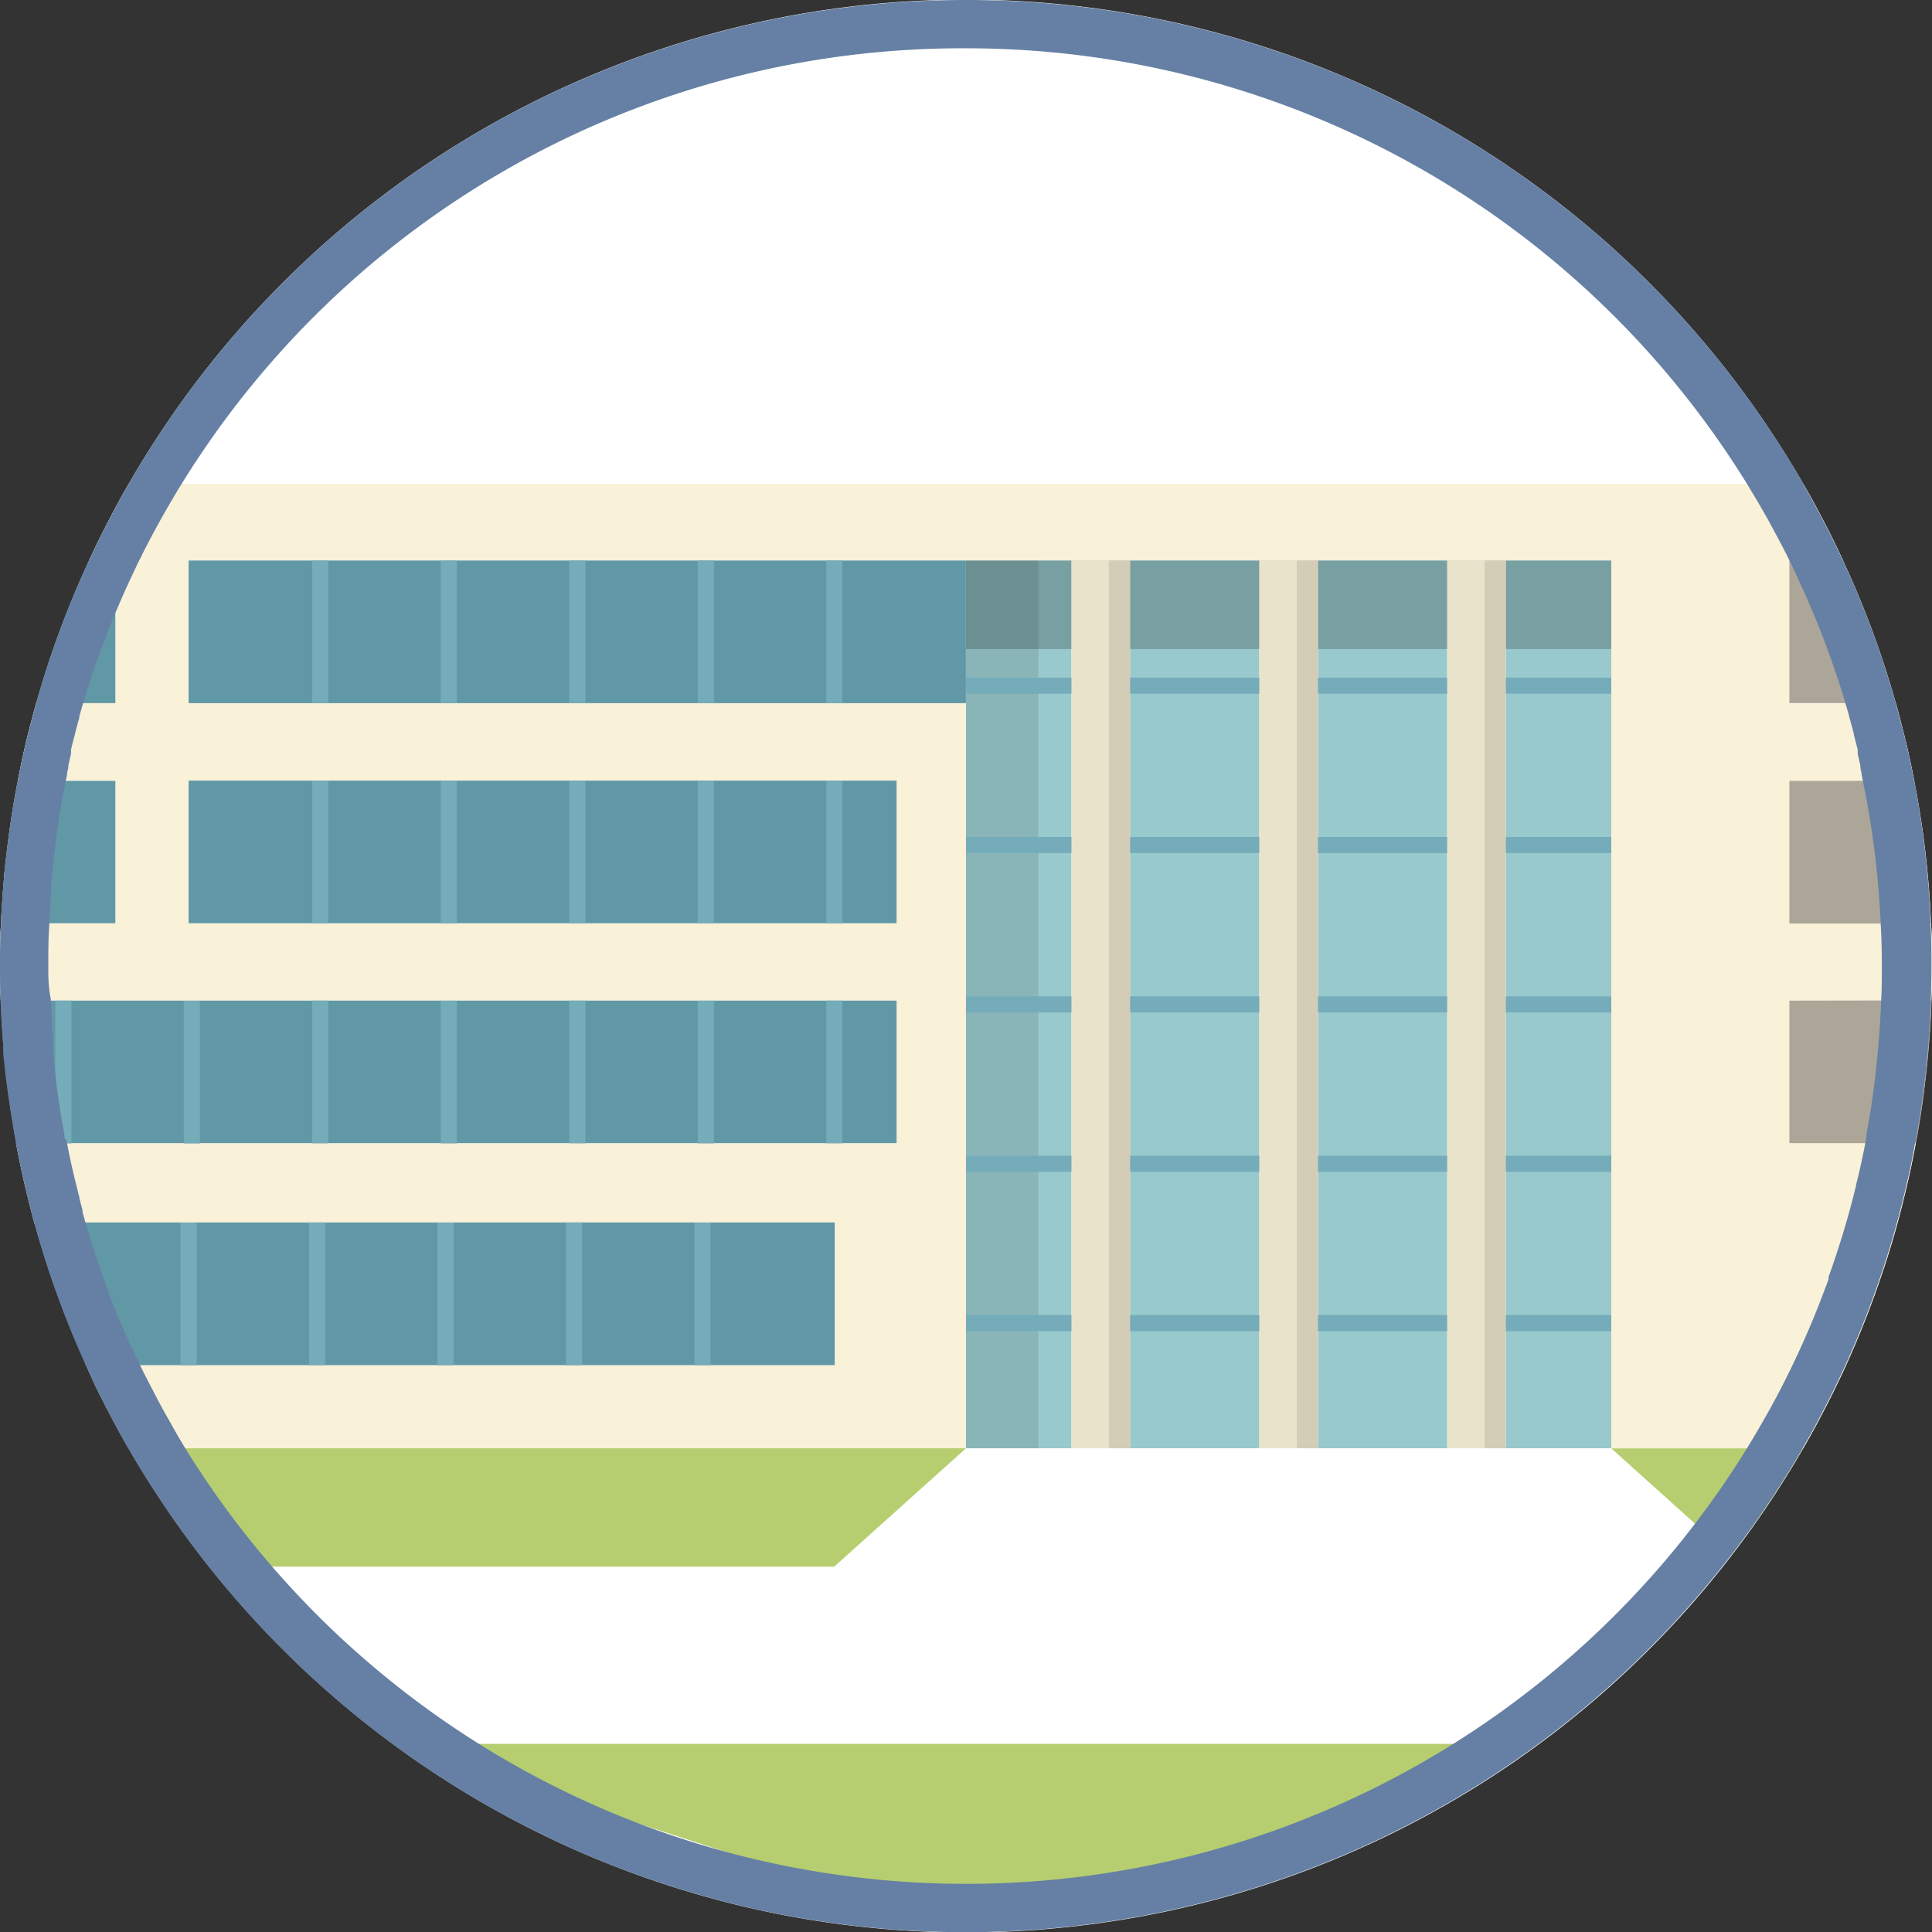 <svg id="图层_1" data-name="图层 1" xmlns="http://www.w3.org/2000/svg" viewBox="0 0 240 240"><rect x="0" y="0" width="240" height="240" fill="#333333" stroke="none"/><defs><style>.cls-1{fill:#fff;}.cls-2{fill:#efe7ce;}.cls-3{fill:#f9f1d8;}.cls-4{fill:#98c9cd;}.cls-5{fill:#6198a6;}.cls-6{fill:#aca698;}.cls-7{fill:#b6ce6f;}.cls-8{opacity:0.21;}.cls-9{opacity:0.1;}.cls-10{fill:none;stroke:#75acba;stroke-miterlimit:10;stroke-width:2px;}.cls-11{opacity:0.06;}.cls-12{fill:#6580a4;}</style></defs><path class="cls-1" d="M240,120c0,1.44,0,2.87-.08,4.3q-.16,4.73-.7,9.35-.45,4.24-1.25,8.38c0,.23-.08.45-.12.68-.38,2-.81,4-1.31,6q-1.06,4.43-2.48,8.72c-.17.51-.34,1-.52,1.54s-.39,1.11-.59,1.67c0,.13-.08.25-.13.38-.15.43-.31.86-.48,1.28-.08.24-.18.48-.27.72l-.27.71a116.2,116.2,0,0,1-5.49,12q-1.11,2.13-2.32,4.22-1.52,2.64-3.18,5.2a120,120,0,0,1-201.62,0q-1.67-2.56-3.18-5.2-1.22-2.08-2.32-4.22c-.26-.5-.53-1-.78-1.51-.44-.86-.87-1.72-1.28-2.59s-.7-1.48-1-2.23q-1.26-2.79-2.39-5.67c-.18-.47-.37-.95-.54-1.43q-1.89-5-3.32-10.18l-.06-.22q-.23-.8-.42-1.59c-.14-.53-.27-1.07-.4-1.6-.5-2-.93-3.95-1.31-6,0-.23-.09-.45-.12-.68q-.79-4.14-1.25-8.38Q.68,132.81.6,132c0-.43-.08-.85-.12-1.27,0,0,0-.06,0-.09l0-.33c0-.19,0-.38,0-.57,0-.42-.07-.85-.1-1.28,0-.59-.08-1.17-.11-1.76,0-.79-.08-1.58-.11-2.37C0,122.87,0,121.44,0,120c0-1.78,0-3.55.13-5.31,0-.75.07-1.51.12-2.26s.09-1.45.15-2.17l.09-1.12c0-.4.07-.79.11-1.19.07-.74.16-1.48.25-2.22s.18-1.47.28-2.21.21-1.46.32-2.2c.22-1.46.48-2.91.77-4.35.13-.66.26-1.33.4-2,.07-.36.14-.71.23-1.06q.18-.86.39-1.71c0-.16.07-.31.11-.47.16-.68.33-1.35.51-2s.41-1.59.64-2.37a117.38,117.38,0,0,1,6.56-17.72c.35-.75.7-1.5,1.06-2.24.13-.26.26-.53.4-.79.29-.61.6-1.21.91-1.8q.62-1.2,1.26-2.37T16,60.09a120,120,0,0,1,208,0q.67,1.15,1.32,2.34t1.26,2.37c.31.59.62,1.19.92,1.8l.39.79c.36.74.71,1.49,1.06,2.24a117.38,117.38,0,0,1,6.56,17.72c.23.78.44,1.57.64,2.37s.35,1.34.51,2c0,.16.08.31.11.47q.21.86.39,1.71c.09.35.16.7.23,1.06.14.66.27,1.33.4,2a117.5,117.5,0,0,1,2.09,17.72C240,116.45,240,118.22,240,120Z"/><path class="cls-2" d="M7.66,142.71v19.55a113.77,113.77,0,0,1-4.2-13.59c-.5-2-.93-3.95-1.31-6Z"/><path class="cls-3" d="M239.92,124.3c.05-1.43.08-2.86.08-4.3,0-1.78,0-3.55-.13-5.31H222.28V97h15.5c-.13-.66-.26-1.33-.4-2-.07-.36-.14-.71-.23-1.06q-.18-.86-.39-1.71c0-.16-.07-.31-.11-.47-.16-.68-.33-1.35-.51-2s-.41-1.59-.64-2.37H222.28V69.63h6.66c-.35-.75-.7-1.5-1.06-2.24l-.39-.79c-.3-.61-.61-1.21-.92-1.8q-.62-1.2-1.26-2.37T224,60.09H16q-.68,1.15-1.32,2.34T13.43,64.8c-.31.59-.62,1.19-.91,1.8-.14.26-.27.53-.4.79-.36.74-.71,1.49-1.06,2.24h3.27V87.35H4.5c-.23.78-.44,1.57-.64,2.37s-.35,1.34-.51,2c0,.16-.08.31-.11.47q-.21.86-.39,1.71c-.09.35-.16.7-.23,1.06-.14.66-.27,1.33-.4,2H14.33v17.72H.13C0,116.45,0,118.22,0,120c0,1.44,0,2.87.08,4.3h111.3V142H2c0,.23.08.45.12.68.38,2,.81,4,1.31,6,.13.53.26,1.07.4,1.6s.27,1.06.42,1.59l.06.22H23.43v17.28H10.59c.34.75.68,1.49,1,2.23s.84,1.73,1.28,2.59c.25.51.52,1,.78,1.51q1.11,2.13,2.32,4.22H120V87.35H23.43V69.63H200.16V179.91H224q1.22-2.08,2.32-4.22a116.2,116.2,0,0,0,5.49-12l.27-.71c.09-.24.19-.48.27-.72.21-.55.41-1.1.61-1.66s.4-1.11.59-1.67.35-1,.52-1.54q1.41-4.29,2.48-8.72c.5-2,.93-3.95,1.31-6,0-.23.09-.45.12-.68H222.28V124.3ZM111.38,97v17.72H23.43V97Z"/><rect class="cls-4" x="187.06" y="69.63" width="13.1" height="110.28"/><rect class="cls-4" x="163.72" y="69.63" width="16.06" height="110.28"/><rect class="cls-4" x="140.38" y="69.63" width="16.06" height="110.28"/><rect class="cls-4" x="120" y="69.63" width="13.1" height="110.28"/><rect class="cls-5" x="23.43" y="69.63" width="96.56" height="17.72"/><rect class="cls-5" x="23.43" y="96.97" width="87.95" height="17.72"/><path class="cls-5" d="M.08,124.3q.16,4.73.7,9.35Q1.23,137.89,2,142H111.38V124.3Z"/><path class="cls-6" d="M222.28,69.63V87.35H235.5a117.38,117.38,0,0,0-6.56-17.72Z"/><path class="cls-6" d="M222.28,97v17.72h17.59A117.5,117.5,0,0,0,237.78,97Z"/><path class="cls-6" d="M222.28,124.3V142H238q.79-4.14,1.25-8.38.54-4.62.7-9.35Z"/><path class="cls-5" d="M4.28,151.86l.06.22c.83,3,1.78,6,2.84,8.9.22.62.45,1.24.69,1.85l.33.86q1.13,2.88,2.39,5.67c0,.08.07.15.1.22h93V151.86Z"/><path class="cls-5" d="M4.5,87.35h9.83V69.63H11.06A117.38,117.38,0,0,0,4.5,87.35Z"/><path class="cls-5" d="M.13,114.69h14.2V97H2.22A117.5,117.5,0,0,0,.13,114.69Z"/><path class="cls-7" d="M200.16,179.92,215,193.27c2-2.63,4-5.36,5.78-8.16,1.1-1.7,2.17-3.43,3.17-5.19Z"/><path class="cls-7" d="M120,179.91l-16.38,14.71H26c-2.43-3.05-4.71-6.23-6.84-9.51-1.1-1.7-2.18-3.44-3.18-5.2Z"/><rect class="cls-8" x="120" y="69.63" width="80.15" height="11" transform="translate(320.15 150.26) rotate(-180)"/><rect class="cls-9" x="120" y="69.63" width="9" height="110.28" transform="translate(248.99 249.54) rotate(-180)"/><line class="cls-10" x1="103.64" y1="69.63" x2="103.64" y2="87.35"/><line class="cls-10" x1="87.68" y1="69.64" x2="87.68" y2="87.36"/><line class="cls-10" x1="71.72" y1="69.63" x2="71.72" y2="87.35"/><line class="cls-10" x1="55.75" y1="69.64" x2="55.75" y2="87.36"/><line class="cls-10" x1="39.79" y1="69.64" x2="39.79" y2="87.36"/><line class="cls-10" x1="103.64" y1="96.97" x2="103.64" y2="114.69"/><line class="cls-10" x1="87.68" y1="96.98" x2="87.68" y2="114.7"/><line class="cls-10" x1="71.72" y1="96.97" x2="71.72" y2="114.69"/><line class="cls-10" x1="55.75" y1="96.98" x2="55.75" y2="114.7"/><line class="cls-10" x1="39.79" y1="96.97" x2="39.79" y2="114.69"/><line class="cls-10" x1="103.64" y1="124.3" x2="103.64" y2="142.02"/><line class="cls-10" x1="87.68" y1="124.31" x2="87.68" y2="142.03"/><line class="cls-10" x1="71.72" y1="124.3" x2="71.72" y2="142.02"/><line class="cls-10" x1="55.75" y1="124.31" x2="55.75" y2="142.03"/><line class="cls-10" x1="39.79" y1="124.3" x2="39.79" y2="142.02"/><line class="cls-10" x1="23.83" y1="124.32" x2="23.83" y2="142.04"/><line class="cls-10" x1="7.87" y1="124.3" x2="7.87" y2="142.03"/><polyline class="cls-10" points="7.87 151.86 7.87 152.08 7.87 159.37"/><line class="cls-10" x1="200.16" y1="85.18" x2="120" y2="85.18"/><line class="cls-10" x1="200.16" y1="104.97" x2="120" y2="104.97"/><line class="cls-10" x1="200.16" y1="124.77" x2="120" y2="124.77"/><line class="cls-10" x1="200.16" y1="144.57" x2="120" y2="144.57"/><line class="cls-10" x1="200.16" y1="164.36" x2="120" y2="164.36"/><rect class="cls-3" x="133.1" y="69.63" width="7.28" height="110.28"/><rect class="cls-3" x="156.44" y="69.63" width="7.28" height="110.28"/><rect class="cls-3" x="179.78" y="69.63" width="7.28" height="110.28"/><rect class="cls-11" x="179.78" y="69.63" width="7.28" height="110.28"/><rect class="cls-9" x="184.43" y="69.63" width="2.63" height="110.28" transform="translate(371.49 249.54) rotate(-180)"/><rect class="cls-11" x="156.44" y="69.63" width="7.28" height="110.28"/><rect class="cls-9" x="161.1" y="69.63" width="2.63" height="110.28" transform="translate(324.82 249.54) rotate(-180)"/><rect class="cls-11" x="133.1" y="69.63" width="7.28" height="110.28"/><rect class="cls-9" x="137.76" y="69.63" width="2.63" height="110.28" transform="translate(278.14 249.54) rotate(-180)"/><line class="cls-10" x1="87.27" y1="151.87" x2="87.27" y2="169.59"/><line class="cls-10" x1="71.31" y1="151.86" x2="71.31" y2="169.59"/><line class="cls-10" x1="55.35" y1="151.87" x2="55.35" y2="169.59"/><line class="cls-10" x1="39.39" y1="151.86" x2="39.39" y2="169.58"/><line class="cls-10" x1="23.43" y1="151.88" x2="23.43" y2="169.6"/><polygon class="cls-7" points="191.16 216.63 48.84 216.63 120.75 240 191.16 216.63"/><path class="cls-12" d="M120,6a113.92,113.92,0,0,1,98.81,57.12c.41.71.83,1.44,1.24,2.21s.79,1.46,1.18,2.21v0c.29.54.58,1.1.87,1.69l.17.36.19.38c.34.7.67,1.41,1,2.14A111.89,111.89,0,0,1,229.72,89v.08c.19.63.38,1.32.58,2.12v.11c.17.61.32,1.22.47,1.83v.09l0,.09,0,.08,0,.11,0,.16c.12.51.24,1,.34,1.52l0,.13,0,.13c.06.23.1.46.15.7v.11c.11.53.22,1.08.32,1.62l.06.27a111.87,111.87,0,0,1,2,16.82V115c.09,1.58.13,3.27.13,5,0,1.28,0,2.62-.08,4.09-.11,3-.33,6-.66,8.86V133c-.28,2.6-.67,5.25-1.18,7.88l0,.18,0,.14,0,.12-.06.29c-.37,2-.77,3.79-1.22,5.56v.08c-.66,2.75-1.45,5.53-2.34,8.22l-.1.32c-.13.38-.25.75-.38,1.12v0l0,0c-.13.41-.28.82-.43,1.23l-.12.35-.05.12,0,.13,0,.09,0,.08c-.13.36-.25.7-.38,1l-.06.17-.06.18-.08.2-.12.31-.24.64A111.73,111.73,0,0,1,221,172.92c-.75,1.43-1.47,2.73-2.21,4-.93,1.63-1.94,3.29-3,4.93a114,114,0,0,1-191.55,0c-1.06-1.63-2.07-3.29-3-5-.72-1.24-1.44-2.54-2.18-4l-.24-.45-.48-.93,0,0,0,0c-.49-.95-.87-1.72-1.2-2.42v0l0,0-1-2.08c-.81-1.81-1.58-3.62-2.25-5.35l-.14-.34c-.11-.31-.24-.63-.35-.94l0-.07,0-.06c-1.2-3.14-2.25-6.38-3.15-9.64v-.06l0-.2c-.13-.47-.25-.93-.37-1.39v-.1c-.11-.41-.21-.83-.31-1.25l-.08-.3c-.45-1.77-.85-3.59-1.22-5.56L8,141.34v-.09l0-.18,0-.17c-.51-2.63-.9-5.28-1.18-7.88v-.11c-.06-.49-.11-1-.16-1.47v-.16c0-.23,0-.45-.07-.67l0-.37,0-.27,0-.23v-.09c0-.08,0-.17,0-.26v-.25c0-.37-.06-.75-.09-1.13v-.09c0-.52-.06-1-.09-1.55v-.08c0-.74-.07-1.48-.1-2.2C6,122.62,6,121.28,6,120c0-1.74,0-3.42.12-5v-.07c0-.7.07-1.4.11-2.1v-.07c0-.66.08-1.34.14-2l0-.54,0-.52.06-.61c0-.17,0-.35.05-.55.06-.68.15-1.36.23-2.07v-.07c.07-.65.16-1.28.24-1.92l0-.12.27-1.88,0-.25c.19-1.29.44-2.65.72-4.08l.05-.26c.11-.55.22-1.1.34-1.65v-.09c0-.25.09-.48.15-.72l0-.12,0-.13c.1-.51.22-1,.34-1.52l0-.16,0-.11,0-.08,0-.1v-.07c.14-.62.3-1.23.46-1.84v0l0,0c.2-.81.39-1.5.57-2.13V89a112.47,112.47,0,0,1,6.22-16.8c.34-.72.67-1.43,1-2.14l.09-.18.21-.41.07-.13.06-.13c.26-.54.54-1.08.81-1.59v0l0,0c.38-.74.77-1.49,1.19-2.24s.81-1.47,1.24-2.21A113.94,113.94,0,0,1,120,6m0-6A119.93,119.93,0,0,0,16,60.09q-.68,1.15-1.32,2.34T13.43,64.8c-.31.59-.62,1.19-.91,1.8-.14.26-.27.53-.4.79-.36.74-.71,1.49-1.06,2.24A117.38,117.38,0,0,0,4.5,87.35c-.23.78-.44,1.57-.64,2.37s-.35,1.34-.51,2c0,.16-.08.31-.11.47q-.21.86-.39,1.71c-.09.35-.16.7-.23,1.06-.14.66-.27,1.33-.4,2-.29,1.44-.55,2.89-.77,4.35-.11.74-.22,1.47-.32,2.2s-.2,1.47-.28,2.21S.67,107.21.6,108c0,.4-.07.79-.11,1.19L.4,110.26c-.06.72-.11,1.45-.15,2.17s-.09,1.51-.12,2.26C0,116.45,0,118.22,0,120c0,1.44,0,2.87.08,4.3,0,.79.06,1.58.11,2.37,0,.59.06,1.17.11,1.76,0,.43.06.86.1,1.28,0,.19,0,.38,0,.57l0,.33s0,.06,0,.09c0,.42.07.84.12,1.27s.11,1.12.18,1.68Q1.23,137.89,2,142c0,.23.08.45.12.68.38,2,.81,4,1.31,6,.13.53.26,1.07.4,1.6s.27,1.06.42,1.59l.06.22q1.43,5.19,3.32,10.18c.17.48.36,1,.54,1.43q1.13,2.88,2.39,5.67c.34.75.68,1.49,1,2.23s.84,1.73,1.28,2.59c.25.51.52,1,.78,1.51q1.11,2.13,2.32,4.22,1.51,2.64,3.18,5.2a120,120,0,0,0,201.62,0q1.66-2.56,3.18-5.2,1.22-2.08,2.32-4.22a116.2,116.2,0,0,0,5.49-12l.27-.71c.09-.24.19-.48.27-.72.17-.42.33-.85.48-1.28.05-.13.09-.25.13-.38.2-.56.4-1.11.59-1.67s.35-1,.52-1.54q1.41-4.29,2.48-8.72c.5-2,.93-3.95,1.31-6,0-.23.09-.45.12-.68q.79-4.14,1.25-8.38.54-4.62.7-9.35c.05-1.43.08-2.86.08-4.3,0-1.78,0-3.55-.13-5.31A117.5,117.5,0,0,0,237.78,97c-.13-.66-.26-1.33-.4-2-.07-.36-.14-.71-.23-1.06q-.18-.86-.39-1.71c0-.16-.07-.31-.11-.47-.16-.68-.33-1.35-.51-2s-.41-1.59-.64-2.37a117.38,117.38,0,0,0-6.56-17.72c-.35-.75-.7-1.5-1.06-2.24l-.39-.79c-.3-.61-.61-1.21-.92-1.8q-.62-1.2-1.26-2.37T224,60.09A119.93,119.93,0,0,0,120,0Z"/></svg>